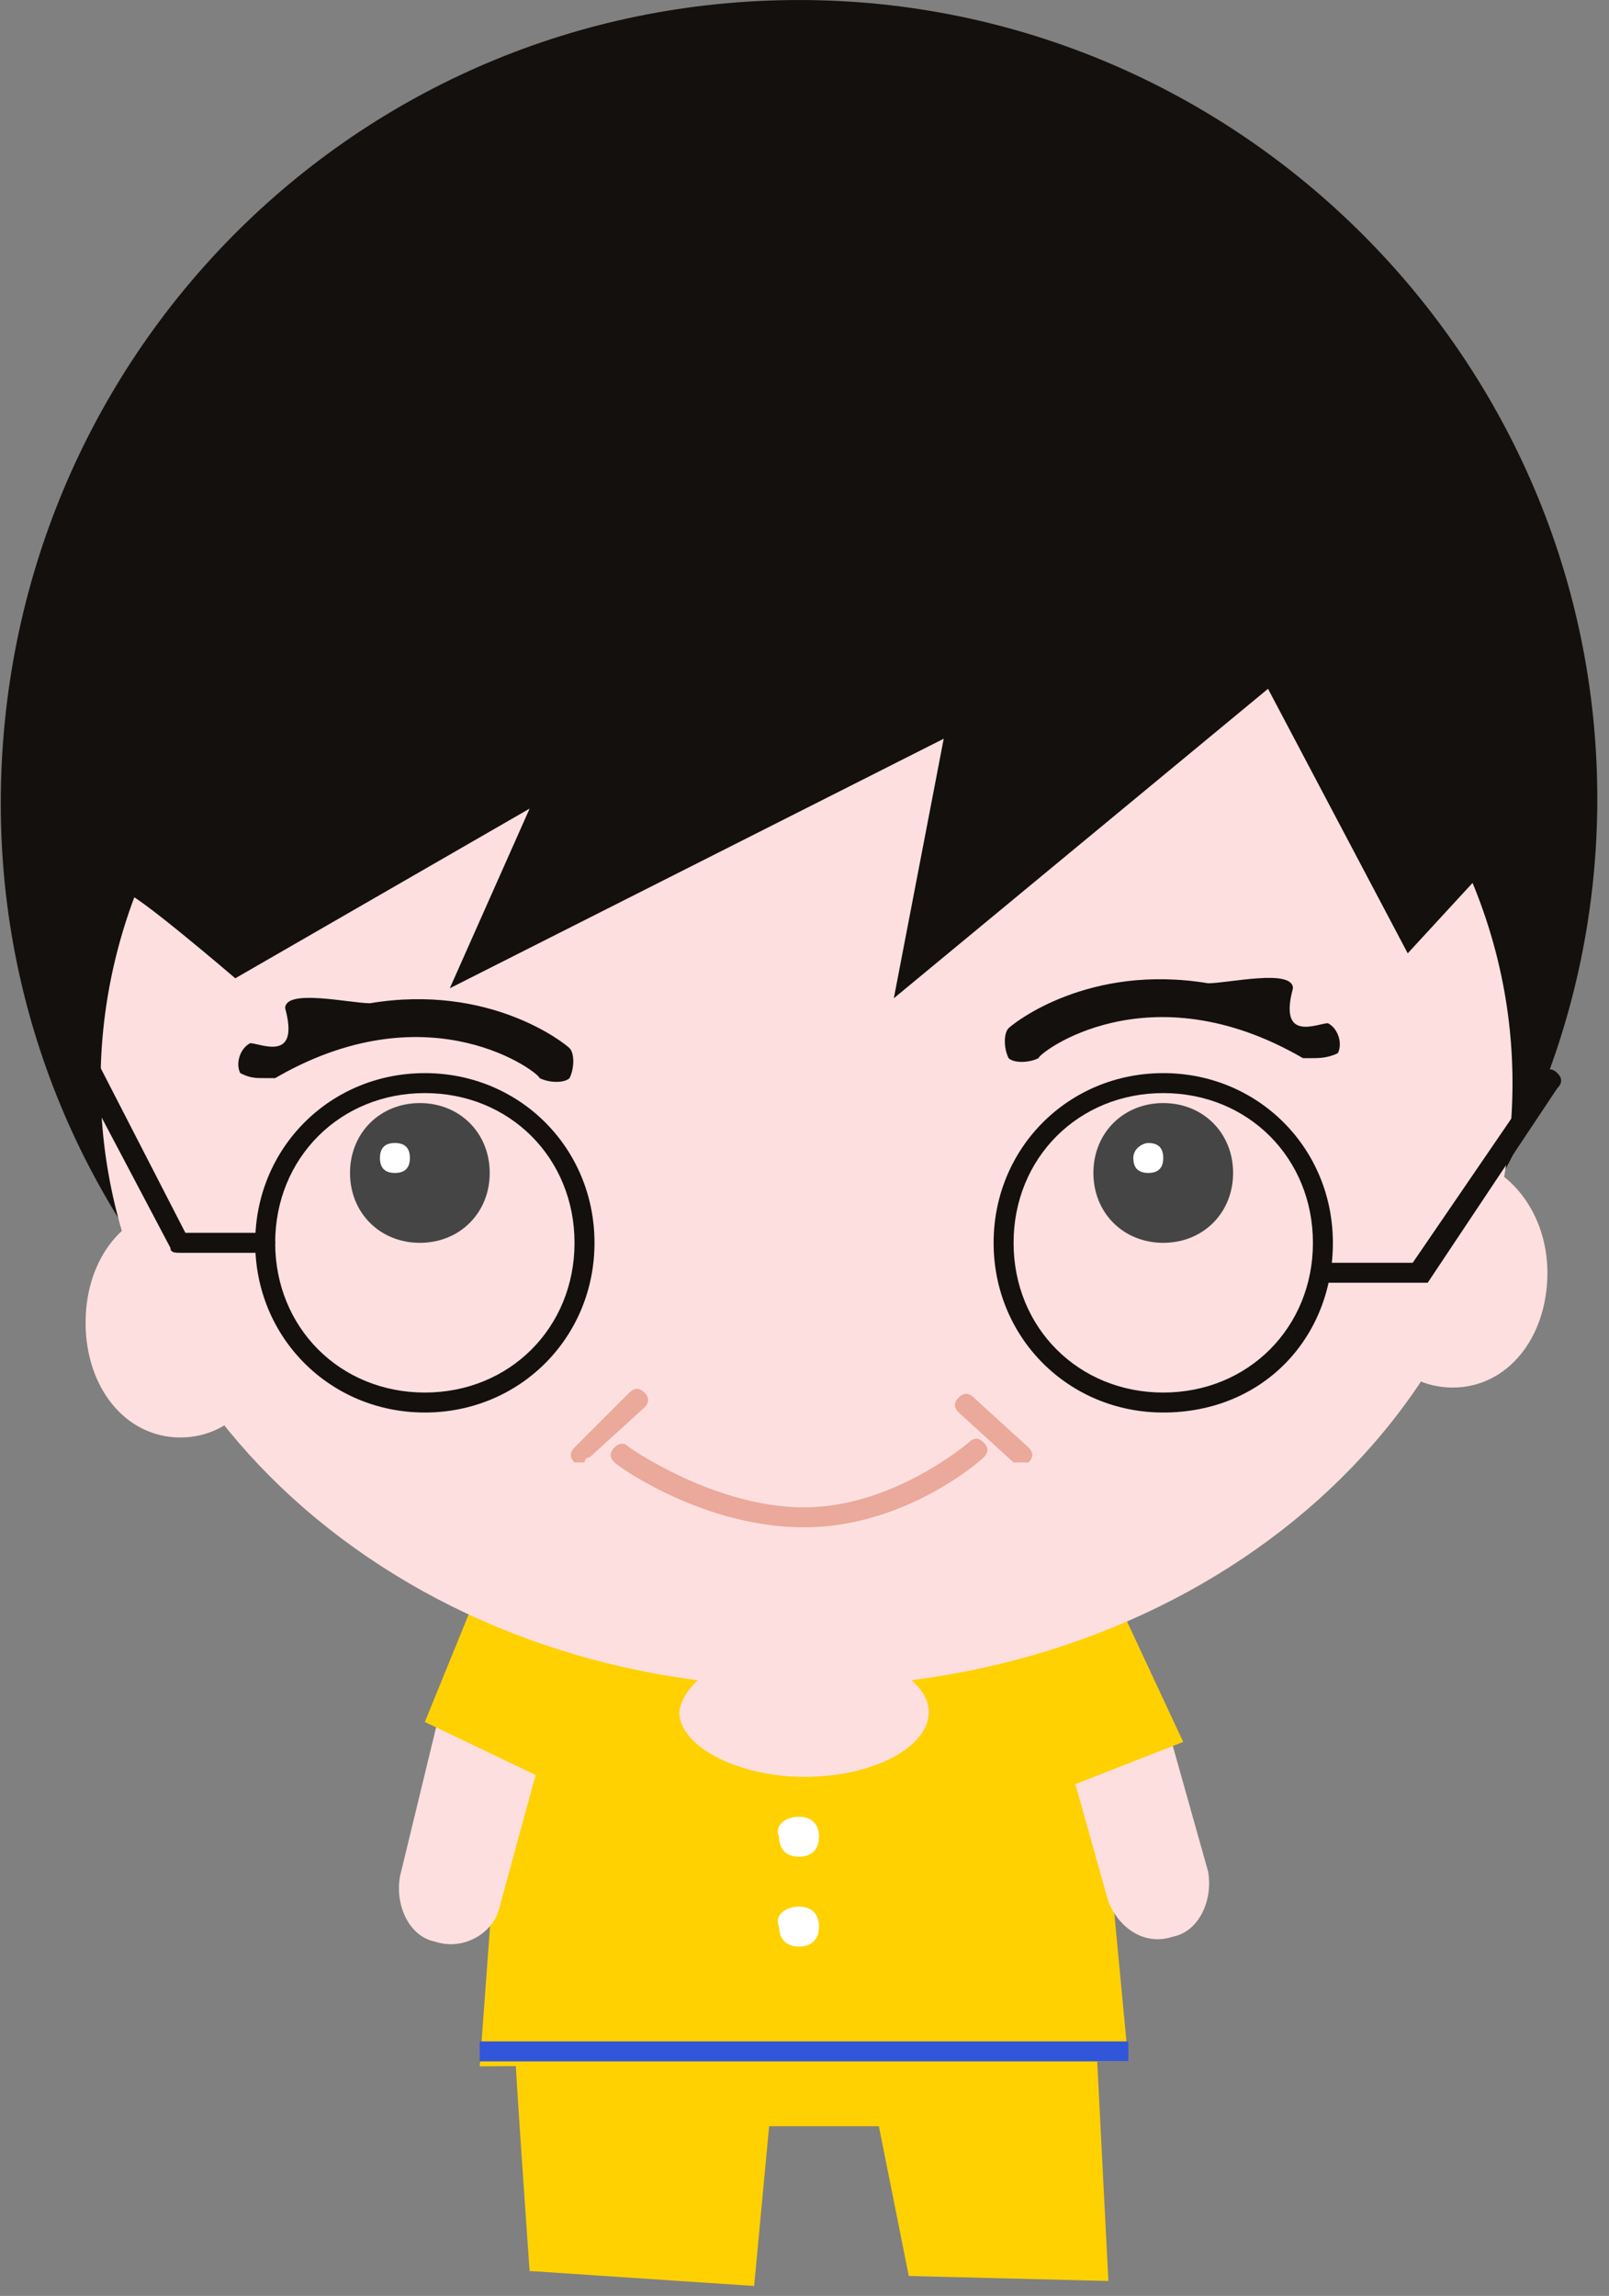<?xml version="1.0" encoding="UTF-8"?>
<svg width="129px" height="184px" viewBox="0 0 129 184" version="1.1" xmlns="http://www.w3.org/2000/svg" xmlns:xlink="http://www.w3.org/1999/xlink">
    <rect x="0" y="0" width="129" height="184" fill="#808080" stroke="none"/>
    <!-- Generator: Sketch 57.1 (83088) - https://sketch.com -->
    <title>男</title>
    <desc>Created with Sketch.</desc>
    <g id="页面-1" stroke="none" stroke-width="1" fill="none" fill-rule="evenodd">
        <g id="注册(2/3)" transform="translate(-57, -912)" fill-rule="nonzero">
            <g id="女" transform="translate(57, 495)">
                <g id="男" transform="translate(0, 417)">
                    <polygon id="路径" fill="#FFD100" points="38.462 165.602 90.463 165.202 86.862 127.202 41.263 127.602 38.462 165.602"></polygon>
                    <path d="M14.463,96.802 C18.462,96.802 22.062,100.802 22.062,106.002 C22.062,111.202 18.863,115.202 14.463,115.202 C10.062,115.202 6.862,111.202 6.862,106.002 C6.862,100.802 10.062,96.802 14.463,96.802 Z M116.463,92.802 C120.463,92.802 124.062,96.802 124.062,102.002 C124.062,107.202 120.862,111.202 116.463,111.202 C112.062,111.202 108.862,107.202 108.862,102.002 C109.263,96.802 112.463,92.802 116.463,92.802 Z M88.062,134.402 C90.463,133.602 92.463,135.202 93.263,137.202 L96.862,150.002 C97.263,152.402 96.062,154.802 94.062,155.202 C91.662,156.002 89.662,154.402 88.862,152.402 L85.263,139.602 C84.463,137.202 85.662,135.202 88.062,134.402 Z M40.462,134.402 C38.062,133.602 35.663,135.202 35.263,137.202 L32.062,150.402 C31.663,152.802 32.862,155.202 34.862,155.602 C37.263,156.402 39.663,154.802 40.062,152.802 L43.663,139.602 C44.062,137.202 42.862,135.202 40.462,134.402 Z M64.463,132.002 C69.662,132.002 74.463,134.402 74.463,137.202 C74.463,140.002 70.062,142.402 64.463,142.402 C59.263,142.402 54.462,140.002 54.462,137.202 C54.862,134.402 58.862,132.002 64.463,132.002 Z" id="形状" fill="#FDDFDF"></path>
                    <path d="M85.662,143.202 L94.862,139.602 L89.263,127.602 L82.463,130.002 C82.463,130.402 85.662,143.202 85.662,143.202 Z M43.263,142.402 L34.062,138.002 L38.462,127.202 L48.862,130.802 L43.263,142.402 Z M41.263,163.602 C41.263,165.202 42.462,182.002 42.462,182.002 L60.462,183.202 L61.663,170.402 L70.463,170.402 L72.862,182.402 L88.862,182.802 L87.662,159.202 L43.263,158.002 C42.462,158.002 40.862,162.002 41.263,163.602 Z" id="形状" fill="#FFD100"></path>
                    <path d="M64.062,145.602 C65.263,145.602 65.662,146.402 65.662,147.202 C65.662,148.402 64.862,148.802 64.062,148.802 C62.862,148.802 62.462,148.002 62.462,147.202 C62.062,146.402 62.862,145.602 64.062,145.602 Z M64.062,152.802 C65.263,152.802 65.662,153.602 65.662,154.402 C65.662,155.602 64.862,156.002 64.062,156.002 C62.862,156.002 62.462,155.202 62.462,154.402 C62.062,153.602 62.862,152.802 64.062,152.802 Z" id="形状" fill="#FFFFFF"></path>
                    <path d="M64.062,0.002 C99.263,0.002 128.062,28.802 128.062,64.002 C128.062,99.202 99.263,128.002 64.062,128.002 C28.863,128.002 0.062,99.602 0.062,64.402 C0.062,28.802 28.462,0.002 64.062,0.002 Z" id="形状" fill="#13100E"></path>
                    <polygon id="路径" fill="#3156D9" points="38.462 163.602 90.463 163.602 90.463 165.202 38.462 165.202"></polygon>
                    <path d="M64.463,38.402 C95.662,38.402 121.263,60.002 121.263,86.802 C121.263,113.602 96.062,135.202 64.463,135.202 C32.862,135.202 8.062,113.202 8.062,86.802 C8.062,60.002 33.263,38.402 64.463,38.402 Z" id="路径" fill="#FDDFDF"></path>
                    <path d="M18.863,78.402 L42.462,64.802 L36.062,79.202 L75.662,59.202 L71.662,80.002 L101.662,55.202 L112.862,76.402 L126.862,61.202 L79.662,34.002 L32.862,38.402 L10.463,51.602 L0.863,67.602 L4.862,83.602 L10.062,71.602 C10.463,71.202 18.863,78.402 18.863,78.402 L18.863,78.402 Z" id="路径" fill="#13100E"></path>
                    <path d="M28.062,94.002 C28.062,97.202 30.462,99.602 33.663,99.602 C36.862,99.602 39.263,97.202 39.263,94.002 C39.263,90.802 36.862,88.402 33.663,88.402 C30.462,88.402 28.062,90.802 28.062,94.002 Z M87.662,94.002 C87.662,97.202 90.062,99.602 93.263,99.602 C96.463,99.602 98.862,97.202 98.862,94.002 C98.862,90.802 96.463,88.402 93.263,88.402 C90.062,88.402 87.662,90.802 87.662,94.002 Z" id="形状" fill="#454545"></path>
                    <path d="M31.663,91.602 C32.462,91.602 32.862,92.002 32.862,92.802 C32.862,93.602 32.462,94.002 31.663,94.002 C30.863,94.002 30.462,93.602 30.462,92.802 C30.462,92.002 30.863,91.602 31.663,91.602 Z M92.062,91.602 C92.862,91.602 93.263,92.002 93.263,92.802 C93.263,93.602 92.862,94.002 92.062,94.002 C91.263,94.002 90.862,93.602 90.862,92.802 C90.862,92.002 91.662,91.602 92.062,91.602 Z" id="形状" fill="#FFFFFF"></path>
                    <path d="M34.062,113.202 C26.462,113.202 20.462,107.202 20.462,99.602 C20.462,92.002 26.462,86.002 34.062,86.002 C41.663,86.002 47.663,92.002 47.663,99.602 C47.663,107.202 41.663,113.202 34.062,113.202 L34.062,113.202 Z M34.062,87.602 C27.262,87.602 22.062,92.802 22.062,99.602 C22.062,106.402 27.262,111.602 34.062,111.602 C40.862,111.602 46.062,106.402 46.062,99.602 C46.062,92.802 40.862,87.602 34.062,87.602 L34.062,87.602 Z M93.263,113.202 C85.662,113.202 79.662,107.202 79.662,99.602 C79.662,92.002 85.662,86.002 93.263,86.002 C100.862,86.002 106.862,92.002 106.862,99.602 C106.862,107.202 101.263,113.202 93.263,113.202 L93.263,113.202 Z M93.263,87.602 C86.463,87.602 81.263,92.802 81.263,99.602 C81.263,106.402 86.463,111.602 93.263,111.602 C100.062,111.602 105.263,106.402 105.263,99.602 C105.263,92.802 100.062,87.602 93.263,87.602 L93.263,87.602 Z" id="形状" fill="#13100E"></path>
                    <path d="M46.862,117.202 L46.062,117.202 C45.663,116.802 45.663,116.402 46.062,116.002 L50.462,111.602 C50.862,111.202 51.263,111.202 51.663,111.602 C52.062,112.002 52.062,112.402 51.663,112.802 L47.263,116.802 C46.862,116.802 46.862,117.202 46.862,117.202 Z M81.662,117.202 L81.263,117.202 L76.862,113.202 C76.463,112.802 76.463,112.402 76.862,112.002 C77.263,111.602 77.662,111.602 78.062,112.002 L82.463,116.002 C82.862,116.402 82.862,116.802 82.463,117.202 L81.662,117.202 Z M64.463,122.402 C56.462,122.402 49.663,117.602 49.263,117.202 C48.862,116.802 48.862,116.402 49.263,116.002 C49.663,115.602 50.062,115.602 50.462,116.002 C50.462,116.002 57.263,120.802 64.463,120.802 C71.662,120.802 77.662,115.602 77.662,115.602 C78.062,115.202 78.463,115.202 78.862,115.602 C79.263,116.002 79.263,116.402 78.862,116.802 C78.463,117.202 72.463,122.402 64.463,122.402 L64.463,122.402 Z" id="形状" fill="#EAA99A"></path>
                    <path d="M124.862,86.002 C125.263,86.402 125.263,86.802 124.862,87.202 L114.463,102.802 L106.463,102.802 C106.062,102.802 105.662,102.402 105.662,102.002 C105.662,101.602 106.062,101.202 106.463,101.202 L113.263,101.202 L123.662,86.002 C124.062,85.602 124.463,85.602 124.862,86.002 Z M6.463,84.402 C6.862,84.402 7.263,84.402 7.662,84.802 L14.863,98.802 L21.262,98.802 C21.663,98.802 22.062,99.202 22.062,99.602 C22.062,100.002 21.663,100.402 21.262,100.402 L14.463,100.402 C14.062,100.402 13.662,100.402 13.662,100.002 L6.062,85.602 C6.062,85.202 6.062,84.802 6.463,84.402 Z M29.663,80.402 C39.263,78.802 45.263,83.602 45.663,84.002 C46.062,84.402 46.062,85.602 45.663,86.402 C45.263,86.802 44.062,86.802 43.263,86.402 C43.263,86.006 34.638,79.337 22.433,86.19 L22.062,86.402 L21.262,86.402 C20.462,86.402 20.062,86.402 19.262,86.002 C18.863,85.202 19.262,84.002 20.062,83.602 C20.863,83.602 24.062,85.202 22.863,80.802 C22.863,79.202 28.062,80.402 29.663,80.402 Z M103.662,79.202 C102.463,83.602 105.662,82.002 106.463,82.002 C107.263,82.402 107.662,83.602 107.263,84.402 C106.463,84.802 105.662,84.802 105.263,84.802 L104.463,84.802 C92.062,77.602 83.263,84.402 83.263,84.802 C82.463,85.202 81.263,85.202 80.862,84.802 C80.463,84.002 80.463,82.802 80.862,82.402 C81.263,82.002 87.263,77.202 96.862,78.802 C98.463,78.802 103.662,77.602 103.662,79.202 Z" id="路径-2" fill="#13100E"></path>
                </g>
            </g>
        </g>
    </g>
</svg>